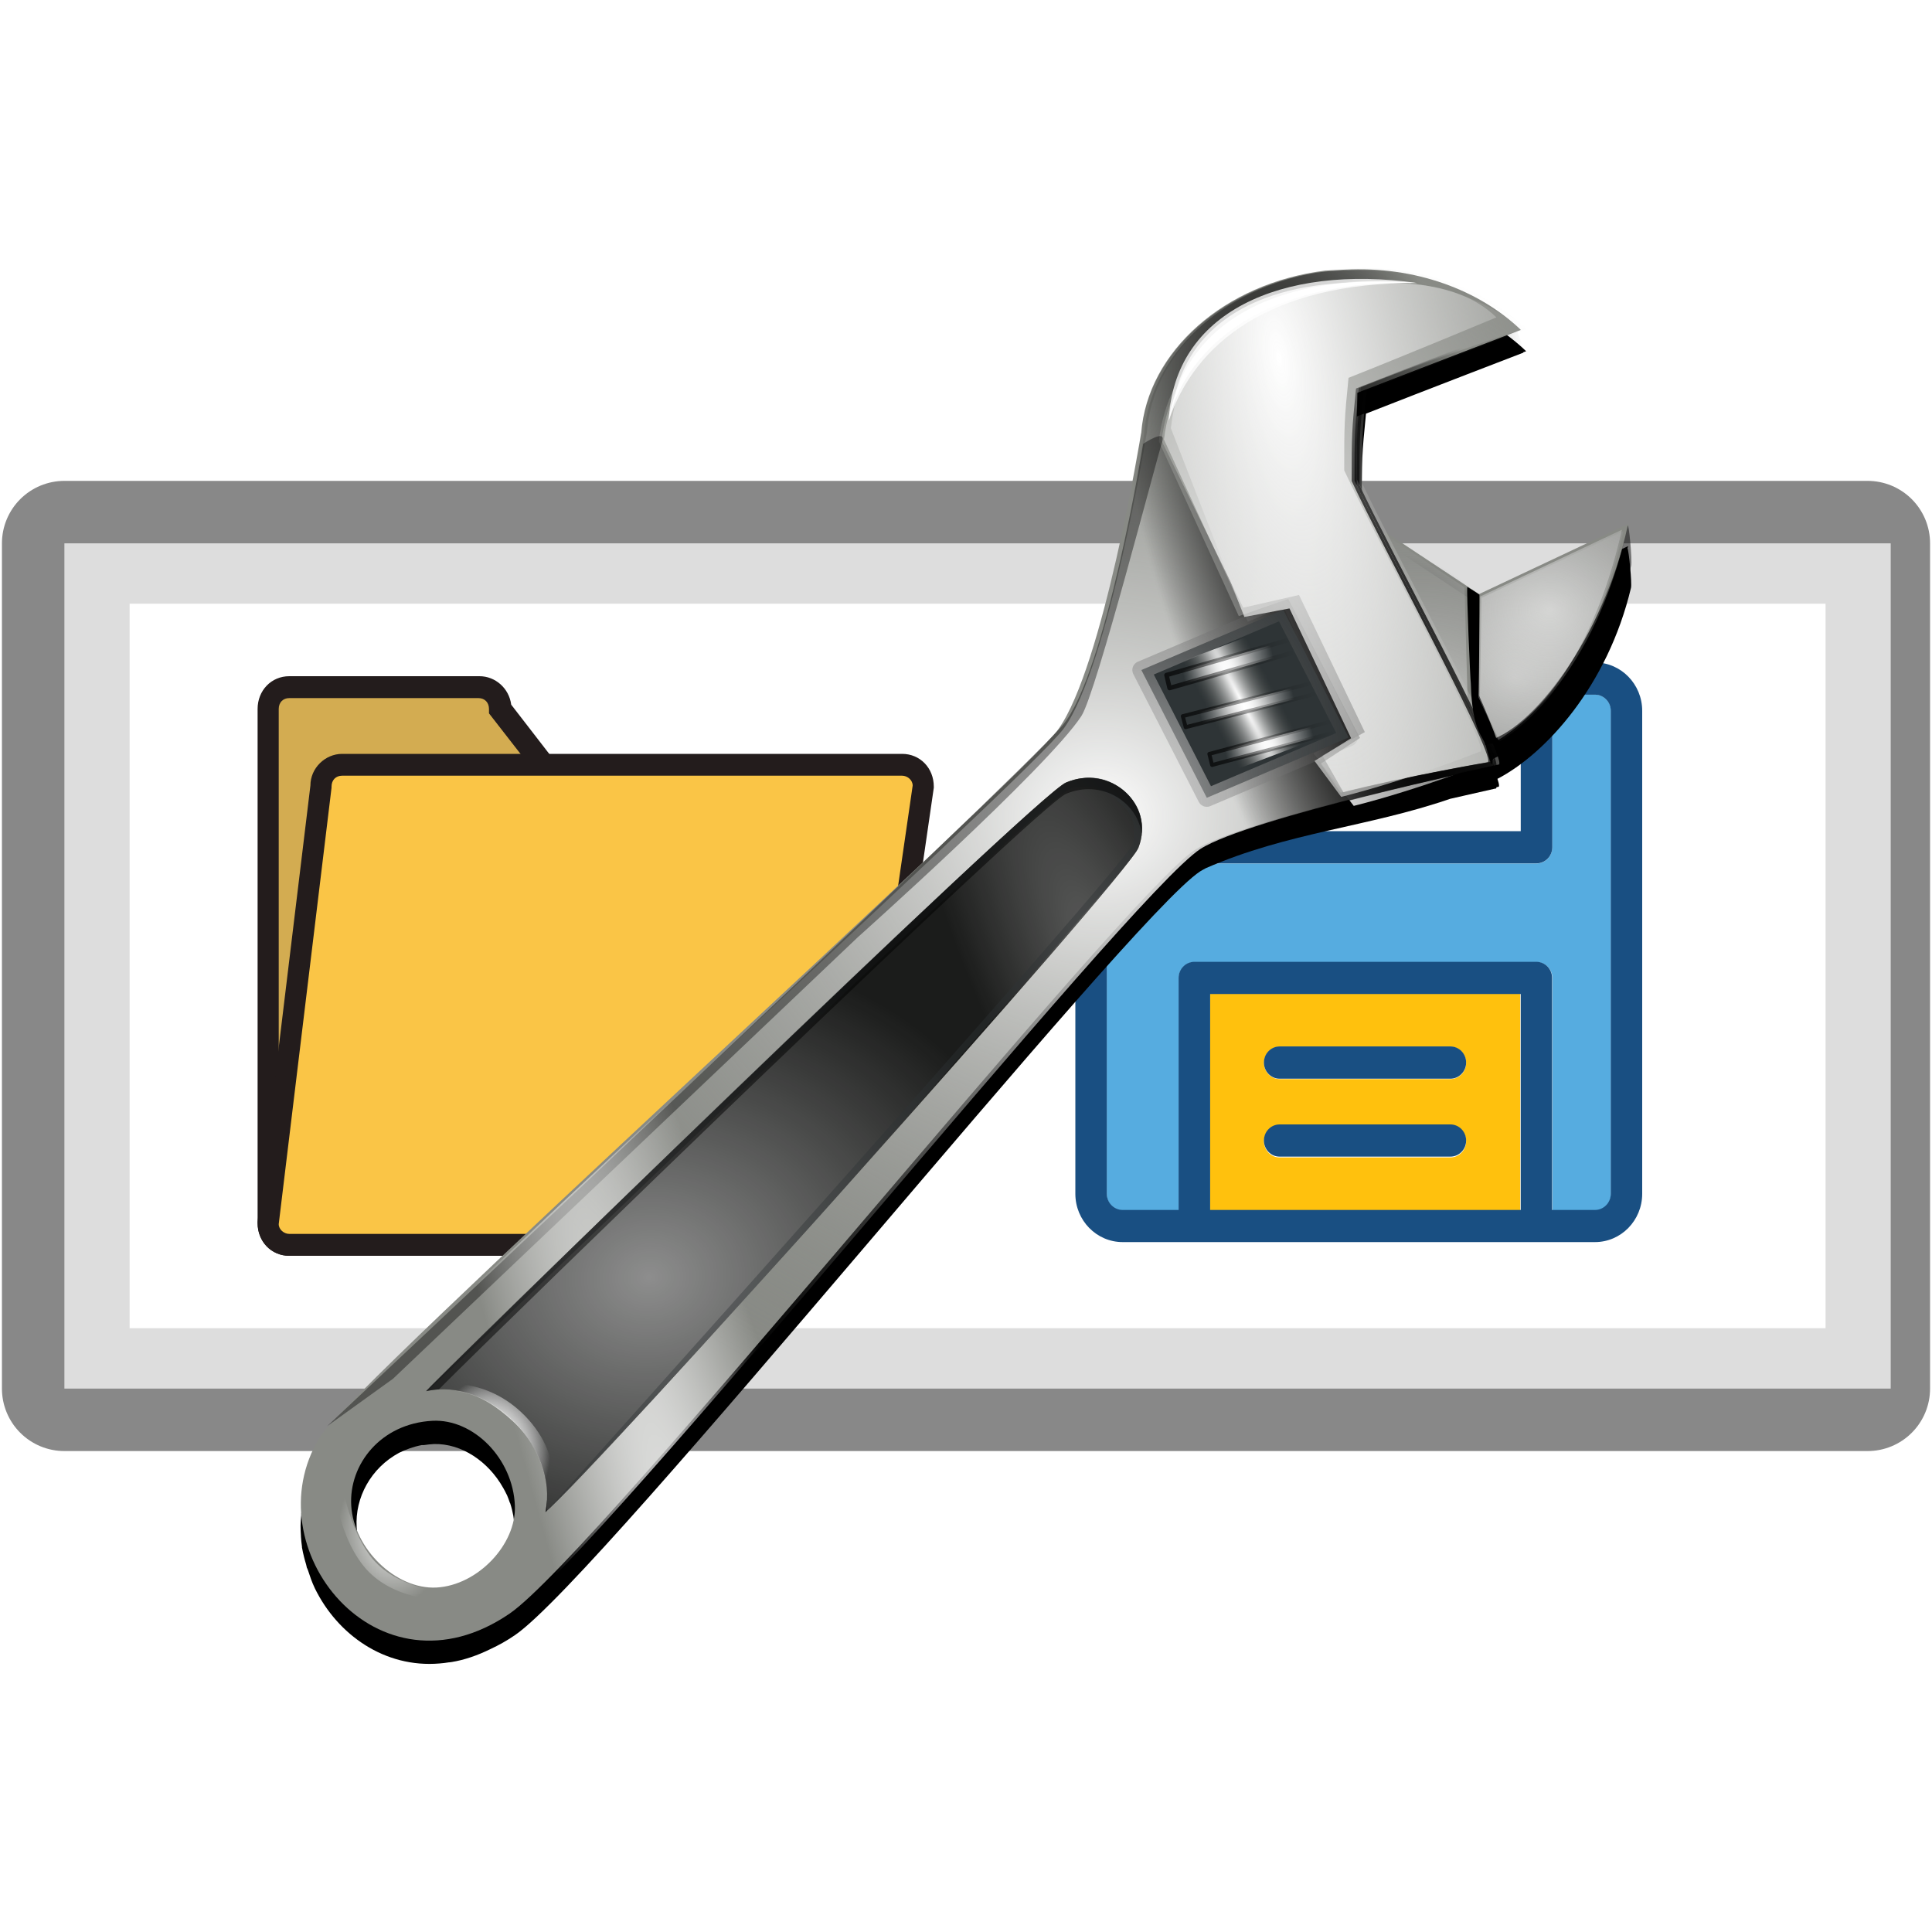 <?xml version="1.0" encoding="UTF-8" standalone="no"?>
<!DOCTYPE svg PUBLIC "-//W3C//DTD SVG 1.1//EN" "http://www.w3.org/Graphics/SVG/1.1/DTD/svg11.dtd">
<svg width="30px" height="30px" version="1.1" xmlns="http://www.w3.org/2000/svg" xmlns:xlink="http://www.w3.org/1999/xlink" xml:space="preserve" xmlns:serif="http://www.serif.com/" style="fill-rule:evenodd;clip-rule:evenodd;stroke-linejoin:round;">
    <g>
        <rect x="1" y="8.437" width="28" height="13.125" style="fill:none;stroke:rgb(136,136,136);stroke-width:1.94px;"/>
        <rect x="1" y="8.437" width="28.359" height="13.125" style="fill:rgb(221,221,221);"/>
        <rect x="2.013" y="9.374" width="26.334" height="11.25" style="fill:white;"/>
    </g>
    <g id="save">
        <path id="path9" d="M24.769,10.786L24.103,10.786L24.103,13.158C24.103,13.296 23.995,13.408 23.858,13.408L18.546,13.408C18.412,13.408 18.301,13.297 18.301,13.158L18.301,10.786L17.898,10.786L17.186,11.515L17.186,18.544C17.186,18.682 17.295,18.795 17.431,18.795L18.303,18.795L18.303,15.191C18.303,15.053 18.412,14.94 18.548,14.94L23.861,14.94C23.996,14.94 24.106,15.051 24.106,15.191L24.106,18.797L24.769,18.797C24.904,18.797 25.014,18.685 25.014,18.546L25.014,11.037C25.014,10.899 24.904,10.786 24.769,10.786Z" style="fill:rgb(86,172,224);fill-rule:nonzero;"/>
        <path id="path13" d="M18.789,15.43L18.789,18.798L23.606,18.798L23.606,15.43L18.789,15.43ZM22.521,17.973L19.87,17.973C19.736,17.973 19.627,17.862 19.627,17.722C19.627,17.583 19.736,17.47 19.87,17.47L22.521,17.47C22.656,17.47 22.766,17.582 22.766,17.722C22.766,17.86 22.656,17.973 22.521,17.973ZM22.521,16.756L19.87,16.756C19.736,16.756 19.627,16.642 19.627,16.505C19.627,16.367 19.736,16.254 19.87,16.254L22.521,16.254C22.656,16.254 22.766,16.365 22.766,16.505C22.766,16.644 22.656,16.756 22.521,16.756Z" style="fill:rgb(255,193,13);fill-rule:nonzero;"/>
        <g id="g23">
            <path id="path15" d="M24.767,10.287L17.798,10.287C17.735,10.287 17.672,10.314 17.625,10.36L16.769,11.234C16.724,11.282 16.698,11.346 16.698,11.412L16.698,18.537C16.698,18.951 17.027,19.287 17.432,19.287L24.767,19.287C25.171,19.287 25.5,18.951 25.5,18.537L25.5,11.037C25.5,10.624 25.171,10.287 24.767,10.287ZM18.791,10.787L23.614,10.787L23.614,12.906L18.791,12.906L18.791,10.787ZM18.791,18.788L18.791,15.435L23.614,15.435L23.614,18.788L18.791,18.788ZM25.012,18.537C25.012,18.675 24.903,18.788 24.767,18.788L24.101,18.788L24.101,15.186C24.101,15.048 23.993,14.935 23.856,14.935L18.546,14.935C18.412,14.935 18.301,15.047 18.301,15.186L18.301,18.788L17.432,18.788C17.297,18.788 17.187,18.676 17.187,18.537L17.187,11.515L17.899,10.787L18.303,10.787L18.303,13.155C18.303,13.293 18.412,13.406 18.548,13.406L23.859,13.406C23.994,13.406 24.104,13.295 24.104,13.155L24.104,10.787L24.767,10.787C24.901,10.787 25.012,10.898 25.012,11.037L25.012,18.537Z" style="fill:rgb(25,79,130);fill-rule:nonzero;"/>
            <path id="path17" d="M22.749,11.007C22.614,11.007 22.504,11.118 22.504,11.257L22.504,12.073C22.504,12.21 22.613,12.323 22.749,12.323C22.884,12.323 22.994,12.212 22.994,12.073L22.994,11.257C22.992,11.119 22.884,11.007 22.749,11.007Z" style="fill:rgb(25,79,130);fill-rule:nonzero;"/>
            <path id="path19" d="M22.521,16.249L19.87,16.249C19.736,16.249 19.626,16.36 19.626,16.499C19.626,16.636 19.734,16.75 19.87,16.75L22.521,16.75C22.656,16.75 22.766,16.638 22.766,16.499C22.766,16.36 22.656,16.249 22.521,16.249Z" style="fill:rgb(25,79,130);fill-rule:nonzero;"/>
            <path id="path21" d="M22.521,17.46L19.87,17.46C19.736,17.46 19.626,17.571 19.626,17.71C19.626,17.848 19.734,17.96 19.87,17.96L22.521,17.96C22.656,17.96 22.766,17.849 22.766,17.71C22.766,17.571 22.656,17.46 22.521,17.46Z" style="fill:rgb(25,79,130);fill-rule:nonzero;"/>
        </g>
    </g>
    <g id="open">
        <path d="M9.742,13.557C9.742,13.743 9.595,13.896 9.414,13.896L4.492,19.33C4.312,19.33 4.164,19.177 4.164,18.991L4.164,11.009C4.164,10.823 4.312,10.67 4.492,10.67L7.445,10.67C7.626,10.67 7.773,10.823 7.773,11.009L9.742,13.557Z" style="fill:rgb(211,172,81);fill-rule:nonzero;"/>
        <path d="M4.558,19.5L4.492,19.5C4.213,19.5 4,19.279 4,18.991L4,11.009C4,10.721 4.213,10.5 4.492,10.5L7.445,10.5C7.691,10.5 7.905,10.687 7.938,10.942L9.906,13.489L9.906,13.557C9.906,13.811 9.726,14.015 9.496,14.066L4.558,19.5ZM4.492,10.84C4.394,10.84 4.328,10.908 4.328,11.009L4.328,18.991C4.328,19.058 4.377,19.126 4.427,19.143L9.332,13.726L9.398,13.726C9.463,13.726 9.529,13.675 9.562,13.608L7.593,11.077L7.593,11.009C7.593,10.908 7.527,10.84 7.429,10.84L4.492,10.84Z" style="fill:rgb(35,28,28);fill-rule:nonzero;"/>
        <path d="M13.352,18.991C13.352,19.177 13.204,19.33 13.023,19.33L4.492,19.33C4.312,19.33 4.164,19.177 4.164,18.991L4.984,12.198C4.984,12.011 5.132,11.858 5.313,11.858L14.008,11.858C14.188,11.858 14.336,12.011 14.336,12.198L13.352,18.991Z" style="fill:rgb(250,197,70);fill-rule:nonzero;"/>
        <path d="M13.023,19.5L4.492,19.5C4.213,19.5 4,19.279 4,18.991L4,18.974L4.82,12.198C4.82,11.926 5.05,11.706 5.313,11.706L14.008,11.706C14.287,11.706 14.5,11.926 14.5,12.215L14.5,12.232L13.516,19.008C13.499,19.279 13.286,19.5 13.023,19.5ZM4.328,19.008C4.328,19.092 4.41,19.16 4.492,19.16L13.023,19.16C13.122,19.16 13.188,19.092 13.188,18.991L13.188,18.974L14.172,12.198C14.172,12.113 14.09,12.045 14.008,12.045L5.313,12.045C5.214,12.045 5.148,12.113 5.148,12.215L5.148,12.232L4.328,19.008Z" style="fill:rgb(35,28,28);fill-rule:nonzero;"/>
    </g>
    <g id="tool">
        <path d="M21.168,4.513C21.1,4.513 21.035,4.515 20.967,4.518C20.959,4.519 20.952,4.518 20.945,4.518C20.905,4.52 20.756,4.528 20.743,4.529C20.732,4.53 20.717,4.528 20.705,4.529C20.693,4.53 20.68,4.533 20.667,4.534C20.556,4.548 20.443,4.567 20.335,4.589C18.983,4.838 17.955,5.745 17.75,6.836C17.741,6.883 17.734,6.931 17.728,6.978C17.725,7.009 17.72,7.039 17.718,7.071C17.717,7.076 17.713,7.087 17.712,7.092C17.712,7.092 17.123,10.699 16.428,11.669C16.411,11.693 16.387,11.727 16.352,11.767C16.101,12.03 15.531,12.581 14.822,13.264C12.056,15.891 6.606,20.886 5.261,22.319C5.245,22.334 5.076,22.494 5.076,22.494L5.146,22.445C5.054,22.547 4.984,22.626 4.956,22.673C4.826,22.886 4.742,23.11 4.7,23.337C4.699,23.341 4.701,23.344 4.7,23.348C4.69,23.401 4.683,23.452 4.678,23.506C4.678,23.511 4.679,23.517 4.678,23.522C4.673,23.575 4.668,23.632 4.667,23.685L4.667,23.691C4.667,23.744 4.669,23.796 4.673,23.849L4.673,23.859C4.677,23.912 4.681,23.965 4.689,24.017C4.69,24.021 4.689,24.025 4.689,24.028C4.697,24.08 4.71,24.129 4.722,24.181C4.731,24.22 4.743,24.256 4.754,24.295C4.759,24.311 4.76,24.328 4.765,24.344C4.767,24.348 4.77,24.351 4.771,24.355C4.774,24.364 4.779,24.373 4.782,24.382C4.812,24.473 4.843,24.567 4.885,24.654C4.887,24.658 4.889,24.661 4.89,24.665C5.241,25.383 5.973,25.904 6.828,25.83C6.874,25.827 6.923,25.82 6.969,25.813C6.971,25.813 6.973,25.814 6.975,25.813C6.987,25.811 7,25.81 7.013,25.808C7.209,25.776 7.412,25.707 7.617,25.606C7.744,25.547 7.87,25.477 7.998,25.389C9.352,24.462 17.533,14.245 18.637,13.53C18.661,13.515 18.695,13.497 18.724,13.481C20.004,12.922 21.232,12.846 22.518,12.404C22.934,12.309 23.214,12.246 23.214,12.246L23.225,12.246C23.226,12.246 23.23,12.241 23.23,12.241C23.231,12.24 23.236,12.236 23.236,12.235L23.236,12.224C23.237,12.224 23.258,12.219 23.258,12.219C23.286,12.225 23.282,12.183 23.252,12.094C23.999,11.706 24.962,10.653 25.326,9.128C25.343,9.054 25.292,8.544 25.271,8.513C25.274,8.502 25.28,8.491 25.282,8.48L22.964,9.574L21.533,8.622C21.378,8.319 21.234,8.043 21.146,7.854C21.146,7.135 21.146,7.074 21.211,6.423C22.095,6.075 23.655,5.476 23.655,5.476C23.653,5.474 23.651,5.472 23.65,5.471C23.652,5.47 23.698,5.454 23.698,5.454C23.095,4.873 22.18,4.509 21.168,4.513ZM6.741,22.423C7.169,22.413 7.583,22.694 7.813,23.103C7.832,23.138 7.851,23.17 7.867,23.206C7.869,23.21 7.871,23.214 7.873,23.217C7.889,23.254 7.903,23.293 7.916,23.332C7.918,23.335 7.92,23.339 7.922,23.342C7.943,23.406 7.959,23.472 7.971,23.538C7.976,23.567 7.978,23.596 7.982,23.625C7.986,23.66 7.991,23.694 7.992,23.729C8.015,24.279 7.516,24.85 6.948,24.975C6.919,24.979 6.889,24.979 6.861,24.981C6.224,25.014 5.578,24.377 5.538,23.713C5.511,23.255 5.758,22.796 6.197,22.559C6.303,22.507 6.424,22.463 6.55,22.439C6.561,22.438 6.572,22.44 6.583,22.439C6.634,22.431 6.687,22.426 6.741,22.423Z" style="stroke:url(#_Radial1);stroke-width:0.27px;stroke-linecap:round;"/>
        <g>
            <path d="M25.287,8.132L22.967,9.225L21.513,8.262C21.349,8.507 21.455,11.854 22.295,11.771C23.835,11.619 24.854,10.063 25.287,8.132Z" style="fill:rgb(136,138,133);stroke:url(#_Radial2);stroke-width:0.28px;stroke-linecap:round;"/>
            <path d="M25.208,8.247L23.007,9.283L22.978,10.846L23.287,11.514C24.236,10.919 24.885,9.688 25.208,8.247Z" style="fill:url(#_Radial3);"/>
            <path d="M21.503,8.295C21.502,8.296 21.498,8.299 21.498,8.3C21.496,8.302 21.494,8.308 21.493,8.311C21.343,8.667 21.46,11.886 22.284,11.805C22.466,11.787 22.644,11.749 22.812,11.693L22.741,9.119L21.503,8.295Z" style="fill:url(#_Radial4);"/>
        </g>
        <path d="M20.579,4.202C19.011,4.395 17.818,5.461 17.721,6.721C17.72,6.727 17.717,6.739 17.716,6.744C17.716,6.744 17.129,10.353 16.434,11.323C15.888,12.085 5.452,21.517 4.961,22.325C3.922,24.03 5.859,26.461 7.913,25.056C9.268,24.129 17.445,13.914 18.55,13.2C19.296,12.717 23.174,11.891 23.174,11.891C23.4,11.941 21.558,8.583 21.063,7.522C21.063,6.8 21.061,6.742 21.128,6.084C22.003,5.739 23.615,5.123 23.615,5.123C22.971,4.503 21.973,4.129 20.88,4.187C20.873,4.187 20.864,4.187 20.857,4.188C20.817,4.19 20.673,4.197 20.66,4.198C20.649,4.199 20.631,4.199 20.62,4.2C20.607,4.202 20.592,4.201 20.579,4.202ZM6.715,22.062C7.351,22.029 7.966,22.647 7.995,23.379C8.02,23.985 7.414,24.617 6.778,24.651C6.142,24.684 5.493,24.045 5.454,23.38C5.415,22.741 5.911,22.104 6.715,22.062Z" style="fill:rgb(136,138,133);"/>
        <path d="M20.669,4.185C19.1,4.378 17.908,5.444 17.81,6.704C17.809,6.709 17.807,6.721 17.806,6.727C17.806,6.727 17.218,10.335 16.523,11.306C15.977,12.067 5.542,21.5 5.05,22.307C4.012,24.012 5.948,26.444 8.003,25.038C9.357,24.111 17.534,13.897 18.639,13.183C19.386,12.7 23.263,11.873 23.263,11.873C23.49,11.924 21.648,8.566 21.152,7.504C21.152,6.783 21.15,6.724 21.217,6.066C22.092,5.721 23.704,5.106 23.704,5.106C23.06,4.485 22.063,4.112 20.97,4.169C20.963,4.17 20.954,4.17 20.947,4.17C20.907,4.173 20.762,4.179 20.75,4.181C20.739,4.182 20.721,4.182 20.709,4.183C20.697,4.184 20.681,4.183 20.669,4.185ZM6.804,22.045C7.44,22.011 8.055,22.629 8.085,23.362C8.109,23.968 7.503,24.6 6.867,24.633C6.231,24.666 5.583,24.027 5.543,23.363C5.505,22.724 6,22.087 6.804,22.045Z" style="fill:url(#_Radial5);"/>
        <path d="M18.074,6.826L19.376,9.655L19.931,9.419L20.851,11.479L20.395,11.695L21.021,12.514C22.057,12.254 23.173,11.811 23.173,11.811L23.184,11.811C23.185,11.81 23.189,11.805 23.19,11.805C23.19,11.804 23.189,11.8 23.189,11.8C23.19,11.798 23.194,11.791 23.194,11.789C23.19,11.479 21.533,8.443 21.069,7.443C21.068,6.722 21.069,6.664 21.135,6.006C22.006,5.662 23.613,5.117 23.613,5.117C22.972,4.496 21.655,4.225 20.674,4.407C19.132,4.694 18.217,5.615 18.074,6.826Z" style="fill:url(#_Radial6);"/>
        <path d="M20.4,4.24C18.922,4.49 17.816,5.525 17.722,6.736C17.721,6.742 17.72,6.752 17.719,6.758C17.719,6.758 17.132,10.366 16.437,11.336C15.891,12.098 5.452,21.529 4.961,22.337C3.922,24.042 5.861,26.474 7.916,25.068C9.27,24.141 17.451,13.927 18.555,13.213C19.302,12.73 23.175,11.901 23.175,11.901C23.176,11.901 23.18,11.905 23.181,11.906C23.182,11.906 23.186,11.905 23.187,11.905C23.187,11.905 23.191,11.899 23.192,11.899C23.192,11.898 23.196,11.894 23.197,11.893C23.197,11.892 23.196,11.889 23.196,11.888C23.196,11.885 23.194,11.876 23.194,11.872C23.162,11.52 21.529,8.526 21.067,7.535C21.067,6.814 21.066,6.755 21.133,6.097C22.008,5.752 23.616,5.134 23.616,5.134C22.972,4.514 21.977,4.144 20.884,4.201C20.877,4.202 20.868,4.198 20.861,4.199C20.821,4.201 20.677,4.211 20.664,4.213C20.653,4.214 20.636,4.211 20.624,4.212C20.613,4.213 20.596,4.216 20.585,4.217C20.524,4.225 20.46,4.23 20.4,4.24ZM20.637,4.422C21.613,4.255 22.891,4.46 23.522,5.072C23.522,5.072 21.926,5.688 21.056,6.033C20.99,6.69 20.989,6.749 20.989,7.47C21.451,8.462 23.081,11.459 23.111,11.808L23.111,11.814C23.111,11.816 23.108,11.823 23.107,11.825C23.107,11.825 23.108,11.829 23.108,11.83C23.107,11.831 23.103,11.836 23.103,11.836L23.098,11.836C23.097,11.837 23.093,11.837 23.092,11.837C23.092,11.837 21.854,12.049 20.819,12.309L20.509,11.858L21.118,11.459L20.004,9.301L19.236,9.567L17.994,6.851C18.136,5.64 19.051,4.719 20.592,4.433C20.608,4.43 20.621,4.425 20.637,4.422ZM6.515,22.097C6.579,22.085 6.648,22.081 6.717,22.077C7.353,22.044 7.97,22.658 8,23.39C8.024,23.996 7.414,24.63 6.778,24.664C6.142,24.697 5.496,24.057 5.456,23.392C5.421,22.809 5.83,22.225 6.515,22.097Z" style="fill:url(#_Radial7);"/>
        <path d="M20.444,4.234C18.966,4.484 17.859,5.52 17.765,6.731C17.764,6.736 17.763,6.747 17.763,6.752C17.763,6.752 17.175,10.361 16.48,11.331C15.934,12.093 5.496,21.524 5.004,22.331C3.966,24.036 5.905,26.469 7.959,25.063C9.313,24.136 17.494,13.922 18.598,13.208C19.345,12.725 23.218,11.896 23.218,11.896C23.219,11.896 23.224,11.9 23.224,11.9L23.23,11.9C23.231,11.899 23.234,11.894 23.235,11.894C23.235,11.893 23.239,11.889 23.24,11.888C23.24,11.887 23.239,11.884 23.239,11.883C23.239,11.879 23.237,11.871 23.237,11.867C23.206,11.515 21.573,8.521 21.11,7.53C21.11,6.808 21.109,6.75 21.176,6.092C22.052,5.747 23.659,5.129 23.659,5.129C23.015,4.508 22.021,4.139 20.928,4.196C20.92,4.196 20.912,4.193 20.904,4.193C20.865,4.196 20.72,4.206 20.707,4.207C20.696,4.208 20.679,4.206 20.667,4.207C20.656,4.208 20.64,4.211 20.628,4.212C20.567,4.219 20.504,4.224 20.444,4.234ZM20.68,4.417C21.656,4.25 22.934,4.455 23.565,5.066C23.565,5.066 21.969,5.683 21.099,6.027C21.033,6.685 21.032,6.744 21.033,7.465C21.494,8.457 23.124,11.454 23.154,11.803C23.154,11.804 23.155,11.807 23.155,11.808C23.154,11.81 23.151,11.817 23.151,11.819L23.151,11.825C23.15,11.826 23.147,11.83 23.146,11.83C23.145,11.83 23.141,11.831 23.141,11.831C23.14,11.831 23.136,11.832 23.135,11.832C23.135,11.832 21.897,12.044 20.862,12.303L20.535,11.733L21.193,11.368L20.171,9.239L19.305,9.436L18.037,6.845C18.18,5.634 19.094,4.714 20.636,4.428C20.651,4.425 20.664,4.42 20.68,4.417ZM6.558,22.091C6.623,22.079 6.691,22.075 6.76,22.072C7.396,22.039 8.013,22.652 8.043,23.385C8.067,23.991 7.457,24.625 6.821,24.658C6.185,24.692 5.539,24.052 5.499,23.387C5.464,22.803 5.873,22.219 6.558,22.091Z" style="fill:url(#_Radial8);"/>
        <g>
            <path d="M17.723,10.404L19.925,9.468L20.942,11.452L18.739,12.388L17.723,10.404Z" style="fill:rgb(46,52,54);stroke:url(#_Radial9);stroke-width:0.28px;stroke-linecap:round;"/>
            <path d="M18.218,10.321L19.511,9.831L20.363,11.506L19.07,11.996L18.218,10.321Z" style="fill:url(#_Radial10);"/>
            <g>
                <path d="M20.056,9.924L20.104,10.126L18.161,10.684L18.113,10.482L20.056,9.924Z" style="fill:url(#_Radial11);stroke:url(#_Linear12);stroke-width:0.07px;stroke-linecap:round;"/>
                <path d="M20.682,11.2L20.725,11.372L18.821,11.879L18.778,11.706L20.682,11.2Z" style="fill:url(#_Radial13);stroke:url(#_Linear14);stroke-width:0.06px;stroke-linecap:round;"/>
                <path d="M20.399,10.599L20.443,10.77L18.411,11.292L18.366,11.12L20.399,10.599Z" style="fill:url(#_Radial15);stroke:url(#_Linear16);stroke-width:0.06px;stroke-linecap:round;"/>
            </g>
        </g>
        <path d="M21.077,6.099L23.559,5.141L23.671,5.435L21.071,6.466L21.077,6.099Z" style="fill:url(#_Linear17);"/>
        <path d="M23.055,11.515C23.78,11.378 24.912,9.865 25.274,8.167C25.29,8.092 25.348,8.7 25.329,8.781C24.955,10.349 23.948,11.419 23.193,11.779C23.148,11.8 23.198,12.079 23.055,11.515Z" style="fill:url(#_Linear18);"/>
        <path d="M18.181,6.649L19.322,9.58L20.023,9.448L20.98,11.463L20.412,11.816L20.826,12.374C21.861,12.115 22.978,11.672 22.978,11.672L22.984,11.672C22.984,11.671 22.989,11.671 22.989,11.671C22.99,11.671 22.994,11.666 22.994,11.666C22.995,11.665 22.994,11.661 22.994,11.66C22.994,11.658 22.999,11.652 22.999,11.649C22.995,11.339 21.338,8.304 20.873,7.304C20.873,6.583 20.874,6.525 20.94,5.867C21.81,5.523 23.236,4.928 23.236,4.928C22.595,4.307 21.494,4.327 20.512,4.509C18.97,4.795 18.324,5.438 18.181,6.649Z" style="fill:url(#_Radial19);"/>
        <path d="M5.078,22.147C5.078,22.147 15.806,12.081 16.501,11.261C17.168,10.473 17.751,6.892 17.751,6.892C17.751,6.892 18.117,6.645 18.047,6.86C17.951,7.154 17.021,10.767 16.792,11.118C16.272,11.917 13.319,14.554 13.319,14.554L6.103,21.409L5.078,22.147Z" style="fill-opacity:0.39;"/>
        <path d="M6.909,24.851C6.909,24.851 6.081,24.864 5.644,24.315C5.207,23.767 5.171,22.929 5.171,22.929L5.267,22.785C5.267,22.785 5.353,23.626 5.746,24.157C6.147,24.698 7.007,24.729 6.993,24.751L6.909,24.851Z" style="fill:url(#_Radial20);"/>
        <path d="M22.784,9.114C22.77,9.161 22.83,10.566 22.839,10.615C22.86,11.387 23.043,11.433 23.063,11.572C23.212,11.515 23.111,11.586 23.245,11.503C23.232,11.435 23.042,10.965 22.964,10.796C22.971,10.413 22.972,9.337 22.973,9.234C22.901,9.186 22.873,9.167 22.784,9.114Z"/>
        <path d="M25.185,8.226L22.985,9.262L22.956,10.825L23.265,11.492C24.214,10.898 24.862,9.667 25.185,8.226Z" style="fill:url(#_Radial21);"/>
        <path d="M20.444,4.234C18.966,4.484 17.859,5.52 17.765,6.731C17.764,6.736 17.763,6.747 17.763,6.752C17.763,6.752 17.175,10.361 16.48,11.331C15.934,12.093 5.496,21.524 5.004,22.331C3.966,24.036 5.905,26.469 7.959,25.063C9.313,24.136 17.494,13.922 18.598,13.208C19.345,12.725 23.218,11.896 23.218,11.896C23.219,11.896 23.224,11.9 23.224,11.9L23.23,11.9C23.231,11.899 23.234,11.894 23.235,11.894C23.235,11.893 23.239,11.889 23.24,11.888C23.24,11.887 23.239,11.884 23.239,11.883C23.239,11.879 23.237,11.871 23.237,11.867C23.206,11.515 21.573,8.521 21.11,7.53C21.11,6.808 21.109,6.75 21.176,6.092C22.052,5.747 23.659,5.129 23.659,5.129C23.015,4.508 22.021,4.139 20.928,4.196C20.92,4.196 20.912,4.193 20.904,4.193C20.865,4.196 20.72,4.206 20.707,4.207C20.696,4.208 20.679,4.206 20.667,4.207C20.656,4.208 20.64,4.211 20.628,4.212C20.567,4.219 20.504,4.224 20.444,4.234ZM20.68,4.417C21.656,4.25 22.934,4.455 23.565,5.066C23.565,5.066 21.969,5.683 21.099,6.027C21.033,6.685 21.032,6.744 21.033,7.465C21.494,8.457 23.124,11.454 23.154,11.803C23.154,11.804 23.155,11.807 23.155,11.808C23.154,11.81 23.151,11.817 23.151,11.819L23.151,11.825C23.15,11.826 23.147,11.83 23.146,11.83C23.145,11.83 23.141,11.831 23.141,11.831C23.14,11.831 23.136,11.832 23.135,11.832C23.135,11.832 21.897,12.044 20.862,12.303L20.535,11.733L21.193,11.368L20.171,9.239L19.305,9.436L18.037,6.845C18.18,5.634 19.094,4.714 20.636,4.428C20.651,4.425 20.664,4.42 20.68,4.417ZM6.558,22.091C6.623,22.079 6.691,22.075 6.76,22.072C7.396,22.039 8.013,22.652 8.043,23.385C8.067,23.991 7.457,24.625 6.821,24.658C6.185,24.692 5.539,24.052 5.499,23.387C5.464,22.803 5.873,22.219 6.558,22.091Z" style="fill:url(#_Radial22);"/>
        <path d="M6.617,21.603C7.582,21.376 8.681,22.458 8.469,23.479C9.191,22.88 17.505,13.608 17.678,13.162C17.942,12.479 17.229,11.861 16.551,12.152C16.078,12.355 6.554,21.618 6.617,21.603Z" style="fill:rgb(136,138,133);"/>
        <path d="M6.617,21.603C7.582,21.376 8.681,22.458 8.469,23.479C9.191,22.88 17.505,13.608 17.678,13.162C17.942,12.479 17.229,11.861 16.551,12.152C16.078,12.355 6.554,21.618 6.617,21.603Z" style="fill-opacity:0.8;"/>
        <path d="M6.617,21.603C7.582,21.376 8.681,22.458 8.469,23.479C9.191,22.88 17.505,13.608 17.678,13.162C17.942,12.479 17.229,11.861 16.551,12.152C16.078,12.355 6.554,21.618 6.617,21.603Z" style="fill:url(#_Radial23);"/>
        <path d="M6.617,21.603C7.582,21.376 8.681,22.458 8.469,23.479C9.191,22.88 17.505,13.608 17.678,13.162C17.942,12.479 17.229,11.861 16.551,12.152C16.078,12.355 6.554,21.618 6.617,21.603Z" style="fill:url(#_Radial24);"/>
        <path d="M16.536,12.173C16.589,12.14 17.036,11.917 17.45,12.281C17.803,12.591 17.755,12.913 17.657,13.202C17.61,13.342 13.793,17.67 13.107,18.458C12.771,18.845 11.618,20.105 10.56,21.269C9.492,22.444 8.49,23.462 8.49,23.462C8.49,23.462 17.534,13.381 17.588,13.106C17.668,12.703 17.503,12.575 17.367,12.446C17.228,12.315 16.984,12.168 16.652,12.235C16.194,12.328 6.812,21.523 6.635,21.59C6.635,21.59 8.888,19.36 11.265,17.066C13.643,14.771 16.145,12.414 16.536,12.173Z" style="fill:rgb(46,52,54);fill-opacity:0.4;"/>
        <path id="O" d="M6.707,21.509C6.707,21.509 7.455,21.33 8.094,21.929C8.793,22.584 8.581,23.364 8.581,23.364L8.468,23.498C8.468,23.498 8.53,23.2 8.457,22.907C8.384,22.614 8.23,22.313 7.967,22.071C7.707,21.832 7.462,21.678 7.195,21.621C6.927,21.564 6.624,21.605 6.63,21.594L6.707,21.509Z" style="fill:url(#_Radial25);"/>
        <path id="O1" serif:id="O" d="M6.707,21.509C6.707,21.509 7.455,21.33 8.094,21.929C8.793,22.584 8.581,23.364 8.581,23.364L8.468,23.498C8.468,23.498 8.53,23.2 8.457,22.907C8.384,22.614 8.23,22.313 7.967,22.071C7.707,21.832 7.462,21.678 7.195,21.621C6.927,21.564 6.624,21.605 6.63,21.594L6.707,21.509Z" style="fill:url(#_Radial26);"/>
        <g>
            <g style="filter:url(#_Effect27);">
                <g>
                    <path d="M22.007,4.394C19.919,4.222 18.395,4.946 18.149,6.531C18.435,5.319 19.707,4.335 22.007,4.394Z" style="fill:white;"/>
                </g>
            </g>
            <g style="filter:url(#_Effect28);">
                <g>
                    <path d="M22.007,4.394C19.893,4.096 18.222,4.856 18.149,6.531C18.551,5.34 19.707,4.383 22.007,4.394Z" style="fill:white;fill-opacity:0.78;"/>
                </g>
            </g>
            <g style="filter:url(#_Effect29);">
                <g>
                    <path d="M21.172,4.388C20.34,4.382 19.616,4.557 19.093,4.91C18.649,5.211 18.347,5.638 18.239,6.183C18.673,5.281 19.592,4.565 21.172,4.388Z" style="fill:white;fill-opacity:0.78;"/>
                </g>
            </g>
        </g>
        <path d="M16.927,12.077C16.804,12.074 16.679,12.099 16.551,12.153C16.078,12.356 6.557,21.616 6.62,21.601C6.685,21.586 6.749,21.578 6.815,21.574C7.831,20.549 16.109,12.518 16.551,12.328C17.094,12.095 17.658,12.444 17.727,12.943C17.772,12.479 17.388,12.091 16.927,12.077ZM8.492,23.288C8.488,23.352 8.483,23.415 8.47,23.479C8.474,23.475 8.487,23.466 8.492,23.462L8.492,23.457C8.494,23.4 8.496,23.344 8.492,23.288Z" style="fill-opacity:0.5;"/>
    </g>
    <rect id="outer" x="0" y="0" width="30" height="30" style="fill:none;"/>
    <defs>
        <radialGradient id="_Radial1" cx="0" cy="0" r="1" gradientUnits="userSpaceOnUse" gradientTransform="matrix(1.951,-0.127,0.129,1.771,21.383,10.681)"><stop offset="0" style="stop-color:black;stop-opacity:1"/><stop offset="1" style="stop-color:black;stop-opacity:0"/></radialGradient>
        <radialGradient id="_Radial2" cx="0" cy="0" r="1" gradientUnits="userSpaceOnUse" gradientTransform="matrix(1.951,-0.127,0.129,1.771,21.387,10.332)"><stop offset="0" style="stop-color:black;stop-opacity:1"/><stop offset="1" style="stop-color:black;stop-opacity:0"/></radialGradient>
        <radialGradient id="_Radial3" cx="0" cy="0" r="1" gradientUnits="userSpaceOnUse" gradientTransform="matrix(6.135,-0.354,0.353,5.384,23.527,10.519)"><stop offset="0" style="stop-color:white;stop-opacity:0.51"/><stop offset="1" style="stop-color:rgb(62,62,62);stop-opacity:0"/></radialGradient>
        <radialGradient id="_Radial4" cx="0" cy="0" r="1" gradientUnits="userSpaceOnUse" gradientTransform="matrix(6.261,-0.509,0.426,4.709,21.995,11.087)"><stop offset="0" style="stop-color:white;stop-opacity:0.51"/><stop offset="1" style="stop-color:rgb(62,62,62);stop-opacity:0"/></radialGradient>
        <radialGradient id="_Radial5" cx="0" cy="0" r="1" gradientUnits="userSpaceOnUse" gradientTransform="matrix(10.575,-1.307,1.347,9.617,17.083,12.696)"><stop offset="0" style="stop-color:white;stop-opacity:1"/><stop offset="1" style="stop-color:rgb(136,138,133);stop-opacity:0"/></radialGradient>
        <radialGradient id="_Radial6" cx="0" cy="0" r="1" gradientUnits="userSpaceOnUse" gradientTransform="matrix(6.788,-0.878,2.969,19.603,20.061,12.387)"><stop offset="0" style="stop-color:white;stop-opacity:1"/><stop offset="1" style="stop-color:rgb(136,138,133);stop-opacity:0"/></radialGradient>
        <radialGradient id="_Radial7" cx="0" cy="0" r="1" gradientUnits="userSpaceOnUse" gradientTransform="matrix(2.939,-0.997,3.501,8.99,21.686,10.472)"><stop offset="0" style="stop-color:black;stop-opacity:1"/><stop offset="1" style="stop-color:black;stop-opacity:0"/></radialGradient>
        <radialGradient id="_Radial8" cx="0" cy="0" r="1" gradientUnits="userSpaceOnUse" gradientTransform="matrix(2.939,-0.997,3.501,8.99,21.73,10.466)"><stop offset="0" style="stop-color:black;stop-opacity:1"/><stop offset="1" style="stop-color:black;stop-opacity:0"/></radialGradient>
        <radialGradient id="_Radial9" cx="0" cy="0" r="1" gradientUnits="userSpaceOnUse" gradientTransform="matrix(-2.144,-5.3,5.726,-4.696,16.551,13.468)"><stop offset="0" style="stop-color:white;stop-opacity:1"/><stop offset="1" style="stop-color:black;stop-opacity:0"/></radialGradient>
        <radialGradient id="_Radial10" cx="0" cy="0" r="1" gradientUnits="userSpaceOnUse" gradientTransform="matrix(0.515,-0.156,3.332,6.341,19.291,10.913)"><stop offset="0" style="stop-color:white;stop-opacity:1"/><stop offset="1" style="stop-color:rgb(85,87,83);stop-opacity:0"/></radialGradient>
        <radialGradient id="_Radial11" cx="0" cy="0" r="1" gradientUnits="userSpaceOnUse" gradientTransform="matrix(0.691,-0.191,2.411,10.601,19.283,11.268)"><stop offset="0" style="stop-color:white;stop-opacity:1"/><stop offset="1" style="stop-color:white;stop-opacity:0"/></radialGradient>
        <linearGradient id="_Linear12" x1="0" y1="0" x2="1" y2="0" gradientUnits="userSpaceOnUse" gradientTransform="matrix(1.965,-0.464,0.464,1.965,18.137,10.583)"><stop offset="0" style="stop-color:black;stop-opacity:0.67"/><stop offset="1" style="stop-color:black;stop-opacity:0"/></linearGradient>
        <radialGradient id="_Radial13" cx="0" cy="0" r="1" gradientUnits="userSpaceOnUse" gradientTransform="matrix(0.677,-0.174,2.172,9.042,19.904,12.362)"><stop offset="0" style="stop-color:white;stop-opacity:1"/><stop offset="1" style="stop-color:white;stop-opacity:0"/></radialGradient>
        <linearGradient id="_Linear14" x1="0" y1="0" x2="1" y2="0" gradientUnits="userSpaceOnUse" gradientTransform="matrix(1.911,-0.478,0.478,1.911,18.799,11.792)"><stop offset="0" style="stop-color:black;stop-opacity:0.67"/><stop offset="1" style="stop-color:black;stop-opacity:0"/></linearGradient>
        <radialGradient id="_Radial15" cx="0" cy="0" r="1" gradientUnits="userSpaceOnUse" gradientTransform="matrix(0.723,-0.179,2.225,8.998,19.56,11.764)"><stop offset="0" style="stop-color:white;stop-opacity:1"/><stop offset="1" style="stop-color:white;stop-opacity:0"/></radialGradient>
        <linearGradient id="_Linear16" x1="0" y1="0" x2="1" y2="0" gradientUnits="userSpaceOnUse" gradientTransform="matrix(2.032,-0.525,0.525,2.032,18.388,11.206)"><stop offset="0" style="stop-color:black;stop-opacity:0.67"/><stop offset="1" style="stop-color:black;stop-opacity:0"/></linearGradient>
        <linearGradient id="_Linear17" x1="0" y1="0" x2="1" y2="0" gradientUnits="userSpaceOnUse" gradientTransform="matrix(2.698,-0.333,0.333,2.698,21.001,5.966)"><stop offset="0" style="stop-color:black;stop-opacity:1"/><stop offset="1" style="stop-color:black;stop-opacity:0"/></linearGradient>
        <linearGradient id="_Linear18" x1="0" y1="0" x2="1" y2="0" gradientUnits="userSpaceOnUse" gradientTransform="matrix(3.936,-6.915,6.915,3.936,23.675,12.388)"><stop offset="0" style="stop-color:black;stop-opacity:1"/><stop offset="1" style="stop-color:black;stop-opacity:0"/></linearGradient>
        <radialGradient id="_Radial19" cx="0" cy="0" r="1" gradientUnits="userSpaceOnUse" gradientTransform="matrix(6.788,-0.878,2.969,19.603,19.856,5.59)"><stop offset="0" style="stop-color:white;stop-opacity:1"/><stop offset="1" style="stop-color:rgb(136,138,133);stop-opacity:0"/></radialGradient>
        <radialGradient id="_Radial20" cx="0" cy="0" r="1" gradientUnits="userSpaceOnUse" gradientTransform="matrix(-0.828,0.063,-0.093,-1.088,6.08,23.819)"><stop offset="0" style="stop-color:white;stop-opacity:0.89"/><stop offset="1" style="stop-color:white;stop-opacity:0"/></radialGradient>
        <radialGradient id="_Radial21" cx="0" cy="0" r="1" gradientUnits="userSpaceOnUse" gradientTransform="matrix(6.135,-0.354,0.353,5.384,24.063,9.469)"><stop offset="0" style="stop-color:white;stop-opacity:0.51"/><stop offset="1" style="stop-color:rgb(62,62,62);stop-opacity:0"/></radialGradient>
        <radialGradient id="_Radial22" cx="0" cy="0" r="1" gradientUnits="userSpaceOnUse" gradientTransform="matrix(2.078,-0.648,7.291,23.367,12.604,30.231)"><stop offset="0" style="stop-color:white;stop-opacity:1"/><stop offset="1" style="stop-color:white;stop-opacity:0"/></radialGradient>
        <radialGradient id="_Radial23" cx="0" cy="0" r="1" gradientUnits="userSpaceOnUse" gradientTransform="matrix(2.745,5.925,-1.685,1.156,17.139,15.003)"><stop offset="0" style="stop-color:white;stop-opacity:0.28"/><stop offset="1" style="stop-color:white;stop-opacity:0"/></radialGradient>
        <radialGradient id="_Radial24" cx="0" cy="0" r="1" gradientUnits="userSpaceOnUse" gradientTransform="matrix(6.069,-0.75,0.713,5.094,10.083,19.833)"><stop offset="0" style="stop-color:white;stop-opacity:0.5"/><stop offset="1" style="stop-color:white;stop-opacity:0"/></radialGradient>
        <radialGradient id="_Radial25" cx="0" cy="0" r="1" gradientUnits="userSpaceOnUse" gradientTransform="matrix(0.879,-0.109,0.152,1.086,7.65,22.494)"><stop offset="0" style="stop-color:white;stop-opacity:1"/><stop offset="1" style="stop-color:white;stop-opacity:0"/></radialGradient>
        <radialGradient id="_Radial26" cx="0" cy="0" r="1" gradientUnits="userSpaceOnUse" gradientTransform="matrix(0.879,-0.109,0.152,1.086,7.65,22.494)"><stop offset="0" style="stop-color:white;stop-opacity:1"/><stop offset="1" style="stop-color:white;stop-opacity:0"/></radialGradient>
        <filter id="_Effect27" filterUnits="userSpaceOnUse" x="17.63" y="3.851" width="4.895" height="3.199">
            <feGaussianBlur in="SourceGraphic" stdDeviation="0.086"/>
        </filter>
        <filter id="_Effect28" filterUnits="userSpaceOnUse" x="17.105" y="3.287" width="5.945" height="4.288">
            <feGaussianBlur in="SourceGraphic" stdDeviation="0.174"/>
        </filter>
        <filter id="_Effect29" filterUnits="userSpaceOnUse" x="17.195" y="3.344" width="5.02" height="3.883">
            <feGaussianBlur in="SourceGraphic" stdDeviation="0.174"/>
        </filter>
    </defs>
</svg>
